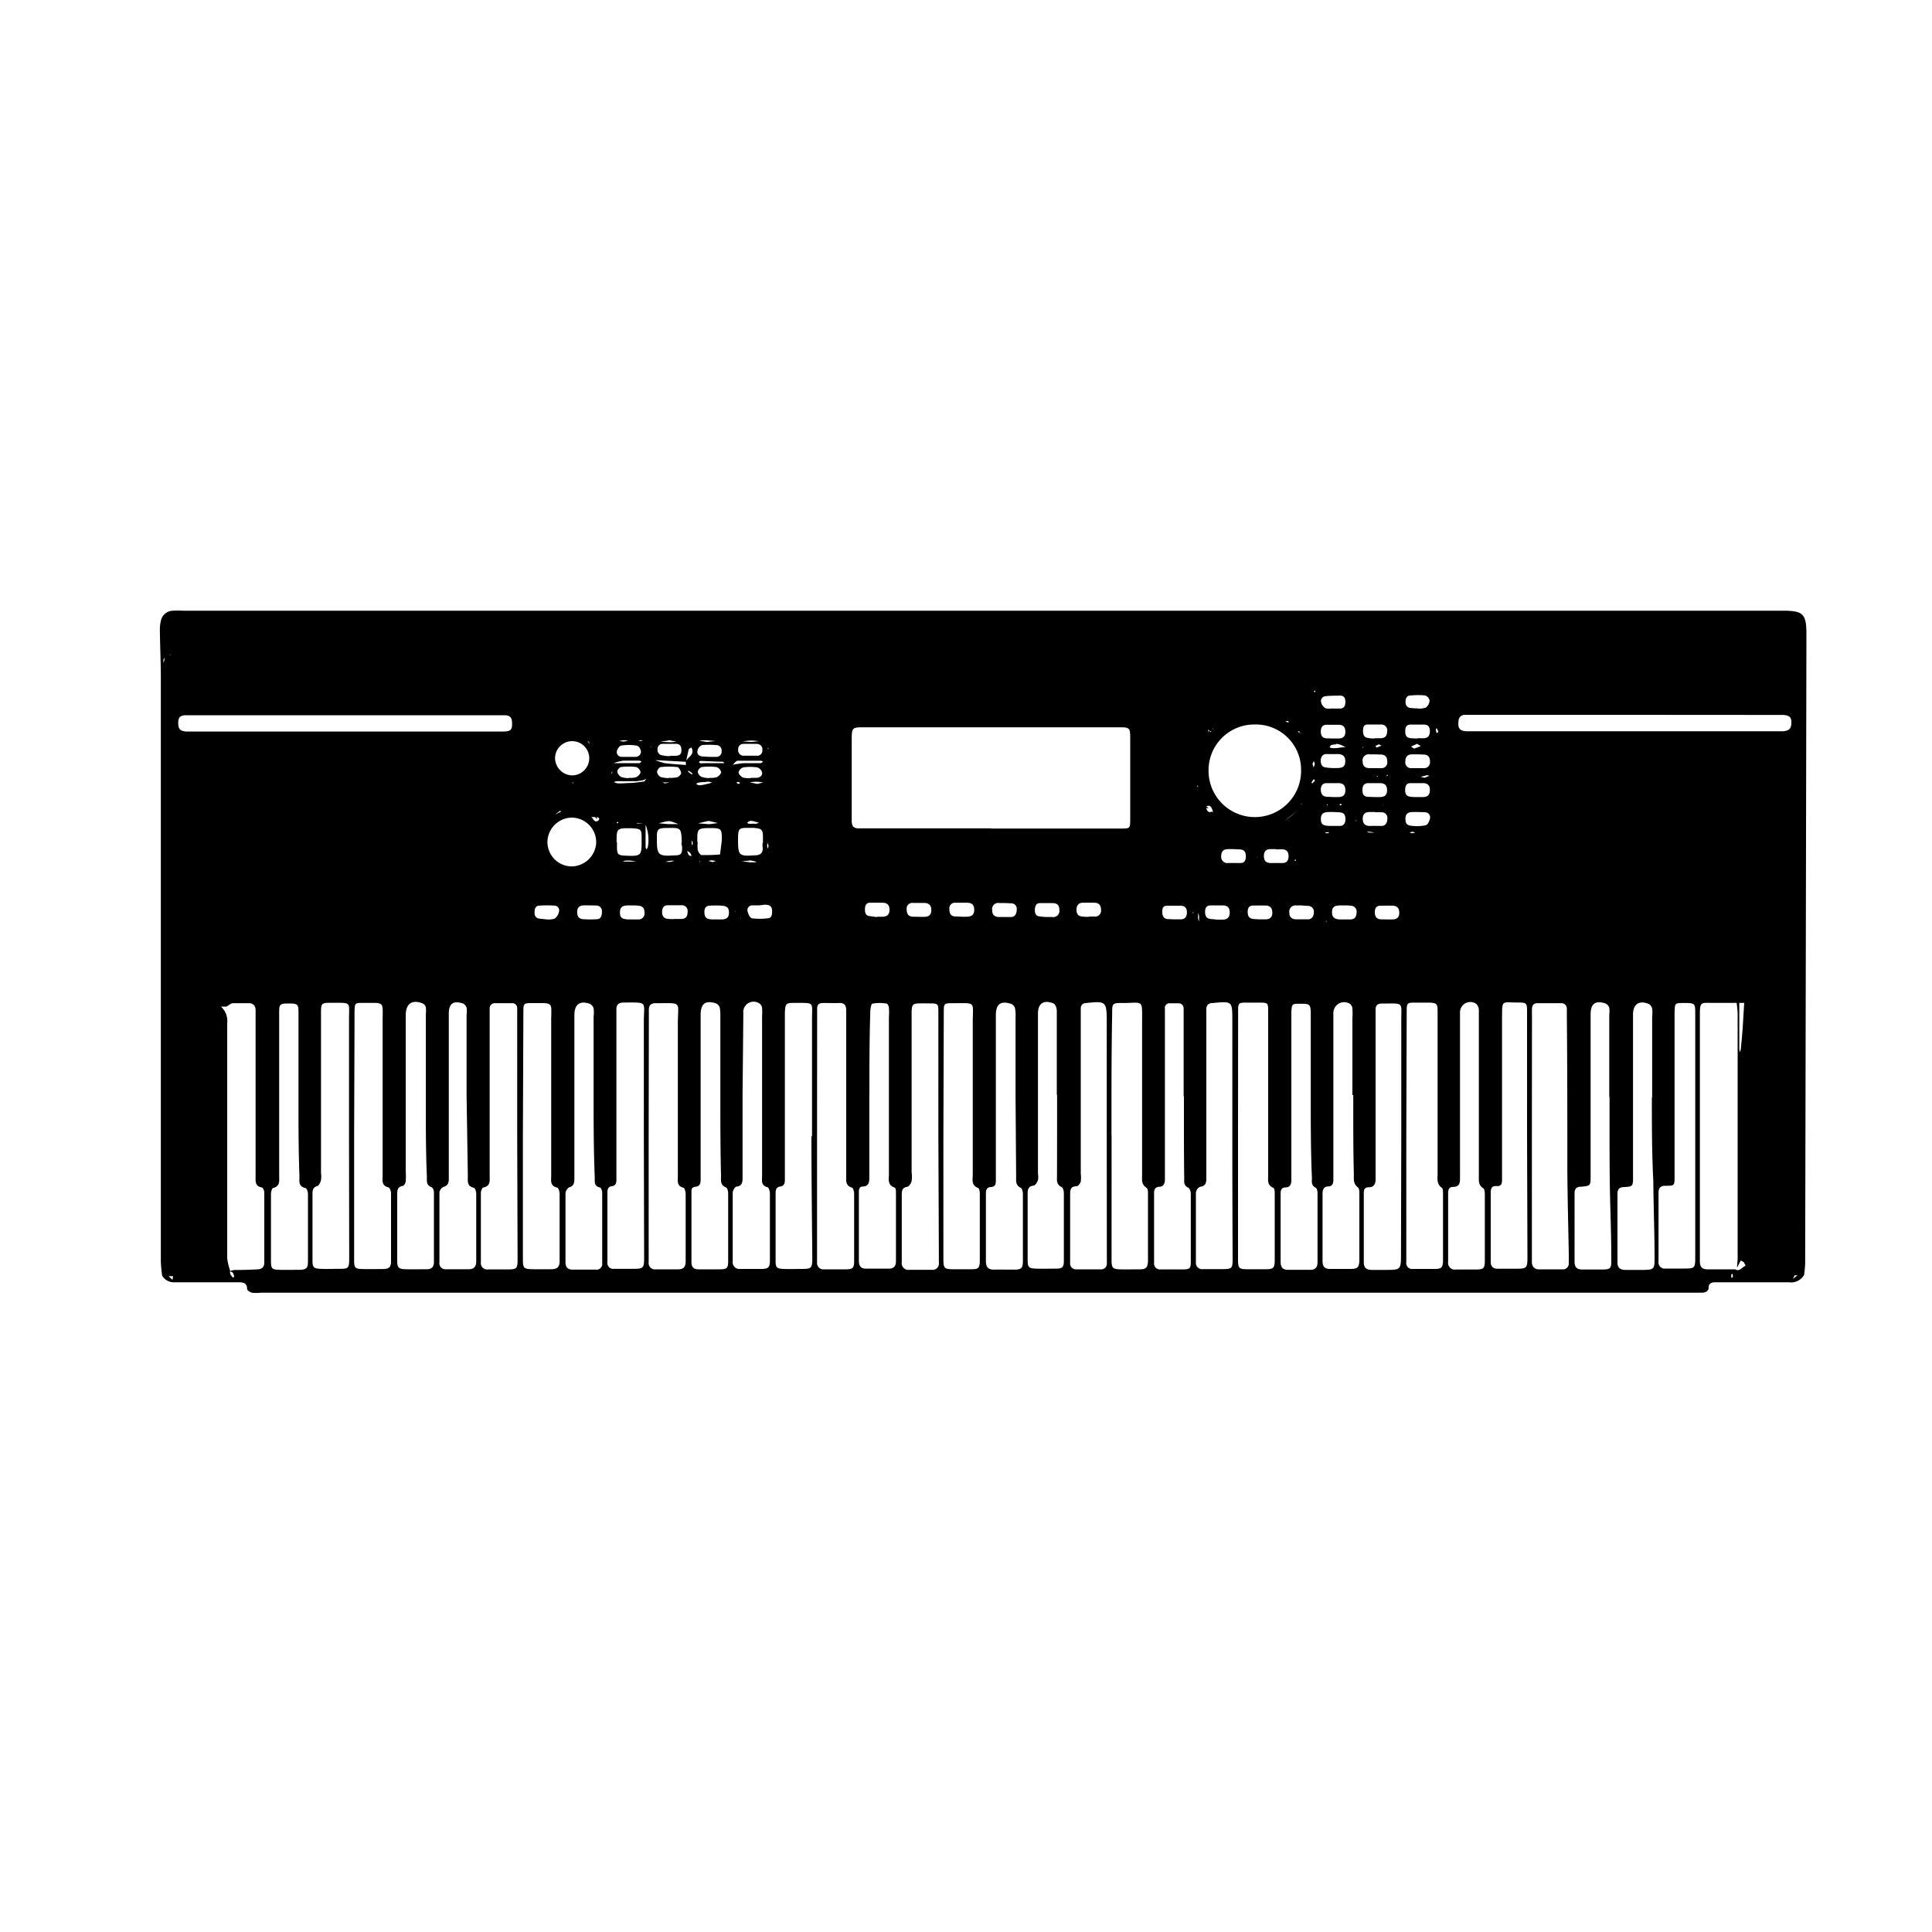 <svg id="Layer_1" data-name="Layer 1" xmlns="http://www.w3.org/2000/svg" viewBox="0 0 200 200"><g id="CF9sVJ"><path d="M16.78,132a12.87,12.87,0,0,1-.13-1.38q0-30.21,0-60.43c0-1.63-.08-3.27-.1-4.9a3.81,3.81,0,0,1,.1-1,1.3,1.3,0,0,1,1.23-1.07,10.28,10.28,0,0,1,1.11,0H184.54c2.14,0,2.46.32,2.46,2.46q-.06,32.58-.13,65.15a11.69,11.69,0,0,1-.12,1.19l-.17.06h-.27a.49.49,0,0,0-.17-.06l-.35,0h0l-.19.37h0l.52-.4.2.06h.24l.19-.06a1.55,1.55,0,0,1-1.57.75c-2.31,0-4.63,0-6.94,0-.25,0-.49,0-.74,0s-.63.11-.62.52-.35.57-.75.56H27a4,4,0,0,1-.92,0c-.2-.05-.5-.25-.5-.39,0-.7-.52-.69-1-.69l-5,0H18.06a1.39,1.39,0,0,1-1.3-.73l.2.05h.23l.21,0,.46.43.06-.38h-.21l-.33,0-.18.05h-.26A.49.49,0,0,0,16.78,132ZM57.15,84.61l-.19.18h0l.18-.19.21-.21.72-.37-.08-.1-.62.48Zm77-.6h0l-.21.21-.71.54L133,85H133l.2-.19.71-.54ZM75.1,85.34l0,0Zm58.31-10.93h0v.23l-.38,0-.06,0,.08,0,.33.18.21.21h0l-.21-.2,0-.16Zm.74,1.12h0l.2.18.17.18.09,0h.08V75.7h-.19l-.18,0ZM57.15,90l-.19.19h0l.19-.19Zm-34.43,40.7h0ZM96.94,93.11h0ZM67.51,94.77h0ZM61,84.38l.21.21c.23.13.28.63.72.36.24-.26,0-.32-.18-.37h-.2l-.35,0L61,84.39Zm-3.5-4-.21-.2v0l.21.21ZM147.85,74l0,.06,0-.07Zm-13,10,0,0,0,.08Zm-7.57,1.29.07,0,0,0Zm-2.06-9.45.22-.17.16-.21s0,0,0-.07l-.14.29h-.23l-.15-.17,0,.15v.2Zm10.56,1.87-.07,0,.06,0ZM23.28,131l0,0,0,0Zm78.85-37.92,0,.06,0-.07Zm-40-4.42s0,0,0,.08a.19.19,0,0,0,0,.07v-.17l0-.06Zm5.35-10.24.21.21A7.36,7.36,0,0,0,68.8,79c.75.1,1.5.13,2.26.2l.14.62a1.5,1.5,0,0,0,.11.13l.33.24s.06-.14,0-.15a1.5,1.5,0,0,0-.33-.23s-.11,0-.17,0L71,79.19v-.34c.13-.44.75-.6.68-1.16,0-.11-.07-.21-.1-.32-.1.07-.26.12-.28.2-.11.43-.19.86-.29,1.29l-3.33-.18-.21-.21-.07-.17Zm67.38,4.66-.17.19s0,0,0,.07l.16-.27ZM61,77h0c0-.06,0-.13,0-.16a1.81,1.81,0,0,0-.21-.18l.15.21Zm63.87,6.67c.09.27.22.48.56.36h.17l.75.55h0l-.76-.54c-.16-.29-.16-.77-.71-.58ZM17.37,67.93l.29-.14,0-.05-.24.2L17,68.1a1.13,1.13,0,0,0-.08.24,2.11,2.11,0,0,0,0,.26.89.89,0,0,0,.09-.26.7.7,0,0,0,0-.25ZM71.59,88.64v0a1.16,1.16,0,0,0-.14-.34,1.2,1.2,0,0,0-.31-.21,1.3,1.3,0,0,0,.14.39C71.33,88.58,71.48,88.6,71.59,88.64Zm109,42.05-.39-.2h0l-.38.74c0-.33.06-.67.06-1q0-12.67,0-25.34a10.5,10.5,0,0,0-.11-1.1l.28,0c0,1.59,0,3.18,0,4.77a2.25,2.25,0,0,0,.06.36,1.39,1.39,0,0,0,.1-.33q.1-1,.18-2c.06-.92.11-1.85.17-2.77l0,0-.54,0-.24,0-2.31,0c-1.5,0-1.5-.21-1.5,1.52q0,12.21,0,24.43c0,.28,0,.56,0,.83,0,.53.23.8.77.8h2.87c.5.29.73-.26,1.1-.37v0l-.2-.39ZM66.8,85.31l-.86-.13v.06l.8.05h.09c0,.8,0,1.6,0,2.4a.82.82,0,0,0,.1.24c0-.06.12-.13.12-.19A4.13,4.13,0,0,0,66.8,85.31Zm9-6.13A11.82,11.82,0,0,1,77,79c.58,0,1.16,0,1.74,0,.09,0,.17-.1.26-.16a.75.75,0,0,0-.25-.09c-.79,0-1.58,0-2.37,0-.19,0-.36.28-.54.43l-.06.15s0,0,0,.06Zm-52,52.4a1.28,1.28,0,0,0,.06.35,2,2,0,0,0,.26.33s.12-.08.12-.11a1,1,0,0,0-.14-.39c-.07-.09-.21-.11-.32-.16a2.44,2.44,0,0,1,.44-.13q1.15,0,2.31-.06c.5,0,.83-.15.83-.74,0-2.4,0-4.81,0-7.22,0-.18-.13-.5-.24-.52-.76-.13-.66-.69-.66-1.21q0-8.1,0-16.19c0-.34,0-.68,0-1s-.2-.68-.67-.68-1.11,0-1.66,0c-.24,0-.46.23-.69.35h0l-.57,0h0a2,2,0,0,1,.65,1.72q0,12.18,0,24.37A6.59,6.59,0,0,0,23.84,131.58Zm78.78-45.81H116c1,0,1,0,1-1,0-2.8,0-5.61,0-8.41,0-1-.1-1.07-1.06-1.07q-13.32,0-26.63,0c-1.07,0-1.13.07-1.14,1.18q0,3.33,0,6.66c0,.62,0,1.24,0,1.85s.25.79.79.77h13.6Zm56,31.79h0v12.21c0,.31,0,.61,0,.92s.21.71.67.71h2.5a.59.59,0,0,0,.65-.62c0-.31,0-.62,0-.92-.05-2.93-.13-5.85-.15-8.78,0-5.27,0-10.54-.05-15.81,0-.28,0-.55,0-.83s-.17-.59-.56-.59h-2.5c-.39,0-.54.23-.55.59s0,.62,0,.93Zm-13,0v12.12c0,.34,0,.68,0,1a.6.6,0,0,0,.68.68c.74,0,1.48,0,2.22,0s.9-.12.9-.93q0-3.42,0-6.85c0-.21,0-.53-.11-.61-.58-.39-.45-1-.45-1.5l0-16.1v-.65c0-.84-.1-.9-.9-.93-.44,0-.87,0-1.3,0-1,0-1,0-1,1.06Zm-30.51,0v12.3c0,.22,0,.43,0,.65,0,.74.14.87.86.89s1.36,0,2,0,.9-.1.91-.92q0-3.42,0-6.84c0-.24,0-.59-.15-.68-.58-.37-.46-.91-.46-1.41,0-5.24,0-10.48,0-15.72,0-2.45.17-2-2-2-1.1,0-1.1,0-1.1,1.16C115.05,109.18,115.06,113.37,115.06,117.56Zm-30.49.06h0v12.13c0,.31,0,.61,0,.92a.66.66,0,0,0,.75.73c.74,0,1.48,0,2.22,0s.87-.14.87-.88q0-3.48,0-6.94c0-.23-.1-.61-.23-.64-.68-.2-.59-.72-.59-1.2q0-6.15,0-12.31c0-1.6,0-3.21,0-4.81,0-.54-.17-.81-.74-.79s-1,0-1.58,0-.69.19-.69.65c0,.28,0,.56,0,.84Zm-17.43-.09v12.22c0,.3,0,.61,0,.92a.65.65,0,0,0,.75.73h2.31c.55,0,.77-.27.77-.8,0-2.35,0-4.69,0-7,0-.23-.11-.62-.23-.65-.71-.17-.58-.7-.58-1.18,0-5.27,0-10.55,0-15.82,0-2.36.52-2.09-2.3-2.1-.52,0-.72.25-.7.74,0,.28,0,.56,0,.84Zm-30.49,0h0q0,5.73,0,11.47c0,.49,0,1,0,1.48,0,.78.11.87.85.89s1.42,0,2.12,0,.85-.24.85-.83c0-2.35,0-4.69,0-7,0-.22-.13-.6-.26-.62-.76-.17-.61-.75-.61-1.25,0-5.3,0-10.6,0-15.91,0-2.17.27-1.93-2-1.94-.87,0-.88,0-.91.87,0,.4,0,.8,0,1.2Zm91.5,0h0v3.15c0,3.23,0,6.47,0,9.71,0,.87.09,1,.94,1,.65,0,1.3,0,1.94,0,.79,0,.91-.13.92-.93q0-3.42,0-6.85c0-.23,0-.6-.18-.66-.62-.28-.5-.79-.5-1.27q0-6.48,0-13c0-1.3,0-2.59,0-3.89,0-1,0-1-1-1q-.56,0-1.11,0c-1,0-1,0-1,1Zm-30.5,0v5.65c0,2.4,0,4.81,0,7.21,0,.87.11,1,.95,1,.67,0,1.35,0,2,0s.81-.13.82-.83q0-3.51,0-7c0-.2-.06-.54-.17-.58-.74-.27-.56-.88-.56-1.4,0-5.24,0-10.49,0-15.73,0-2.22.39-2-2-2-1,0-1,0-1,1Zm-.52.07v-7c0-1.91,0-3.82,0-5.73,0-1,0-1-1.06-1H96c-1.7,0-1.63-.14-1.63,1.58q0,7.95,0,15.9a3.51,3.51,0,0,1,0,.92c-.06.22-.26.55-.44.58-.57.09-.58.47-.58.88v4.07c0,1,0,1.91,0,2.86a.69.69,0,0,0,.8.79h2.31a.65.65,0,0,0,.73-.75c0-.27,0-.55,0-.83Zm-43.6-.06h0V105c0-.21,0-.43,0-.65s-.16-.5-.5-.5H51.27a.53.53,0,0,0-.58.57c0,.28,0,.55,0,.83q0,4.17,0,8.32t0,8.14c0,.52.1,1.08-.66,1.22-.11,0-.24.35-.25.53,0,2.41,0,4.81,0,7.22a.65.65,0,0,0,.74.73h1.76c1.3,0,1.3,0,1.3-1.27Zm-17.41.16h0c0-4,0-8.08,0-12.12,0-1.93.3-1.76-1.78-1.77-1.1,0-1.12,0-1.12,1.16q0,8.22,0,16.46a2.6,2.6,0,0,1,0,.74c-.06.23-.21.56-.39.61-.43.13-.49.41-.49.77,0,2.34,0,4.68,0,7,0,.66.15.77.85.8s1.17,0,1.75,0c1.16,0,1.2,0,1.2-1.2Zm18-.18h0v1.21q0,5.77,0,11.56c0,1,.06,1.09,1.1,1.1h1.85c.56,0,.86-.22.85-.82,0-2.35,0-4.69,0-7,0-.22-.12-.6-.24-.63-.77-.16-.63-.73-.63-1.24,0-5.33,0-10.66,0-16,0-2,.31-1.86-1.88-1.86-1,0-1,0-1,1Zm12.52,0h0c0-3.91,0-7.83,0-11.74,0-2.15.47-2-2.06-2-.54,0-.8.21-.78.76,0,.25,0,.49,0,.74q0,7.31,0,14.61c0,.74,0,1.48,0,2.22,0,.33-.06.63-.46.68s-.47.32-.47.65v7.22a.6.6,0,0,0,.67.69h1.94c1.13,0,1.19-.07,1.19-1.21Zm17.41.1c0-4,0-8.08,0-12.12,0-1.78.3-1.68-1.69-1.68-1,0-1.09,0-1.12,1.09v14.71c0,.8,0,1.61,0,2.41,0,.34,0,.72-.46.79s-.5.37-.5.74c0,2.34,0,4.68,0,7,0,.67.13.77.84.8s1.17,0,1.76,0c1.15,0,1.2-.06,1.2-1.2C84.05,126,84,121.82,84,117.63Zm61,0h0c0-4,0-8,0-12,0-1.9.3-1.75-1.92-1.73H143c-.43,0-.61.23-.6.64,0,.25,0,.5,0,.74q0,8,0,15.91c0,.31,0,.62,0,.93s-.1.79-.65.79-.57.29-.57.67v7.12c0,.55.29.77.81.77h1.39c1.65,0,1.65,0,1.65-1.7Zm-30.49-.07V105.69c0-2-.11-2.08-2.08-1.86-.42,0-.62.21-.61.64,0,.27,0,.55,0,.83q0,8.08,0,16.19a3.27,3.27,0,0,1,0,.83c-.06.19-.28.48-.43.48-.64,0-.67.4-.67.87,0,1.63,0,3.27,0,4.9,0,.71,0,1.42,0,2.13a.61.61,0,0,0,.67.7h2.49a.58.58,0,0,0,.64-.63c0-.28,0-.55,0-.83Zm13,0h0V105.64c0-2,0-2-2-1.81-.45,0-.69.2-.69.66s0,.68,0,1q0,7.11,0,14.24c0,.74,0,1.48,0,2.22,0,.46-.06.84-.66.91a.79.79,0,0,0-.42.58c0,2.4,0,4.8,0,7.21a.65.65,0,0,0,.74.73h1.76c1.3,0,1.3,0,1.3-1.27C127.58,126,127.57,121.76,127.57,117.57Zm30.51,0h0q0-6.39,0-12.77c0-.91,0-1-.93-1-1.74,0-1.64-.32-1.66,1.62,0,4,0,8,0,11.93,0,1.57,0,3.14,0,4.72,0,.39,0,.76-.55.73s-.62.27-.62.71c0,2.37,0,4.75,0,7.12,0,.51.25.73.73.73h1.66c1.41,0,1.41,0,1.41-1.37ZM129.85,75a4.73,4.73,0,0,0-4.74,4.85,4.79,4.79,0,0,0,9.58-.11A4.69,4.69,0,0,0,129.85,75Zm-24.72,38.49h0v-8.22a3.51,3.51,0,0,0-.06-.92.72.72,0,0,0-.39-.43c-1.08-.34-1.57,0-1.59,1.12v.46q0,7.06,0,14.14c0,.83,0,1.67,0,2.5,0,.35,0,.71-.5.74s-.53.36-.53.71c0,2.34,0,4.69,0,7,0,.57.24.85.83.84s1.42,0,2.12,0,.88-.14.88-.87q0-3.47,0-6.94c0-.22-.07-.58-.21-.65-.57-.26-.49-.73-.49-1.18Zm-74.23-.08h0c0-2.9,0-5.8,0-8.7,0-.76-.13-.83-1-.83s-1,.06-1,.81,0,1.79,0,2.68q0,7.19,0,14.35c0,.5.12,1.07-.62,1.26-.13,0-.23.42-.23.64q0,3.48,0,6.94c0,.77.12.87.85.89s1.42,0,2.13,0,.85-.24.85-.83c0-2.34,0-4.69,0-7,0-.22-.12-.6-.25-.63-.77-.16-.63-.73-.63-1.23C30.89,118.91,30.9,116.13,30.9,113.36Zm140.13.25h0v-8.42a3.31,3.31,0,0,0,0-.83.74.74,0,0,0-.34-.48c-1-.4-1.62,0-1.64,1.05,0,.22,0,.43,0,.65v11.66c0,1.57,0,3.15,0,4.72,0,.76-.08.83-.85.87-.49,0-.76.16-.76.69,0,2.37,0,4.75,0,7.12,0,.55.29.77.81.77h1.76c1.2,0,1.28-.06,1.27-1.24,0-2.65-.11-5.3-.13-7.95C171,119.35,171,116.48,171,113.61Zm-109.58-.22h0v-8.23a3.2,3.2,0,0,0,0-.82.75.75,0,0,0-.37-.46c-1-.38-1.59,0-1.62,1.08v.37q0,5.73,0,11.46c0,1.69,0,3.39,0,5.08,0,.43,0,.86-.56,1a.82.82,0,0,0-.36.64c0,2.37,0,4.74,0,7.11,0,.49.22.76.72.76h2.4a.59.59,0,0,0,.68-.67c0-2.44,0-4.87,0-7.3,0-.19-.12-.51-.23-.53-.62-.13-.54-.58-.54-1C61.45,119.06,61.45,116.22,61.45,113.39Zm74.24,0h0c0-2.8,0-5.61,0-8.41,0-1.08-.07-1.14-1.16-1.12-.77,0-.8,0-.85.85,0,.31,0,.61,0,.92v14.15c0,.77,0,1.54,0,2.32,0,.39-.09.75-.59.77s-.52.35-.52.72q0,3.51,0,7c0,.52.21.82.76.81h2.32c.55,0,.74-.28.74-.81,0-2.38,0-4.75,0-7.12,0-.2-.06-.51-.19-.57-.49-.23-.39-.65-.39-1C135.68,119,135.69,116.2,135.69,113.36Zm-91.61,0h0V105a3,3,0,0,0,0-.74.61.61,0,0,0-.32-.38c-1.08-.44-1.75,0-1.76,1.2v.55q0,7.81,0,15.63a7,7,0,0,1,0,1c0,.18-.17.48-.3.5-.61.1-.58.54-.58,1v4.62c0,.71,0,1.42,0,2.13s.13.86.86.88,1.48,0,2.22,0c.49,0,.72-.24.72-.75,0-2.4,0-4.81,0-7.21,0-.18-.11-.48-.24-.53-.57-.2-.49-.64-.49-1.07C44.07,119,44.08,116.17,44.08,113.33Zm131.41,4.24h0V104.91c0-1,0-1.08-1.09-1.08s-1,0-1.05,1c0,.22,0,.43,0,.65q0,8.13,0,16.27c0,1,0,1-.94,1-.49,0-.72.2-.72.72,0,2.37,0,4.74,0,7.12a.64.64,0,0,0,.73.73c.65,0,1.3,0,1.94,0,1.08,0,1.13-.06,1.13-1.17ZM74.57,113.36h0v-8.14a4.69,4.69,0,0,0-.06-.92.75.75,0,0,0-.39-.43c-1.07-.34-1.57,0-1.59,1.13v14.89c0,.74,0,1.48,0,2.22,0,.36-.06.69-.52.74s-.43.29-.43.59c0,2.41,0,4.82,0,7.22,0,.51.23.74.72.74.74,0,1.48,0,2.22,0s.86-.14.86-.88q0-3.48,0-6.94c0-.23-.07-.59-.21-.65-.64-.25-.53-.76-.53-1.24C74.57,118.91,74.57,116.14,74.57,113.36Zm65.52,0H140v-8a7,7,0,0,0,0-1,.72.72,0,0,0-.25-.44,1.12,1.12,0,0,0-1.72,1c0,.19,0,.37,0,.56q0,7.26,0,14.51c0,.71,0,1.42,0,2.13,0,.38-.09.69-.54.7s-.58.32-.58.74c0,2.34,0,4.68,0,7,0,.55.22.8.76.8.71,0,1.42,0,2.13,0s.91-.14.92-.93q0-3.42,0-6.84c0-.23,0-.58-.16-.68-.49-.37-.41-.87-.41-1.35C140.08,118.87,140.09,116.13,140.09,113.39Zm13-.07h0V108.7c0-1.36,0-2.71,0-4.07a.93.93,0,0,0-.27-.71,1.07,1.07,0,0,0-1.68.94c0,3.14,0,6.28,0,9.43,0,2.52,0,5,0,7.58,0,.53,0,1-.74,1-.42,0-.49.32-.49.65q0,3.55,0,7.11a.69.69,0,0,0,.8.79h2c.9,0,1-.11,1-1q0-3.33,0-6.66c0-.26,0-.66-.19-.77-.49-.32-.43-.77-.43-1.23Zm-76.22.05h0v8.5c0,.48,0,.93-.63,1-.16,0-.38.4-.39.61,0,2.37,0,4.74,0,7.12a.7.7,0,0,0,.79.79c.74,0,1.48,0,2.22,0s.84-.26.84-.83c0-2.35,0-4.69,0-7,0-.22-.12-.6-.25-.63-.71-.18-.56-.73-.56-1.2q0-8.27,0-16.54a5.71,5.71,0,0,0,0-.83.67.67,0,0,0-.26-.44,1.07,1.07,0,0,0-1.68,1Zm13.12,0V116c0,2,0,3.95,0,5.92,0,.47-.06.87-.66.91-.44,0-.42.38-.42.69,0,2.35,0,4.69,0,7,0,.54.21.82.75.81H92c.56,0,.75-.28.75-.81,0-2.35,0-4.69,0-7,0-.21,0-.55-.16-.59-.74-.26-.57-.87-.57-1.39q0-8.14,0-16.29a5.62,5.62,0,0,0,0-.92c0-.16-.14-.43-.24-.44a4.39,4.39,0,0,0-1.45,0c-.15,0-.24.58-.24.89C90,107.68,90,110.52,90,113.36Zm19.41,0h0v-4.72c0-1.32,0-2.65,0-4,0-.26-.15-.66-.34-.74-1-.42-1.6,0-1.61,1v.46q0,8.1,0,16.19a1.69,1.69,0,0,1,0,.64c-.09.22-.27.54-.45.56-.55.07-.62.39-.62.84,0,2.28,0,4.56,0,6.85,0,.78.12.89.92.91s1.36,0,2,0,.83-.12.83-.8q0-3.52,0-7c0-.23-.08-.58-.22-.64-.58-.26-.49-.73-.49-1.18C109.43,118.94,109.43,116.14,109.43,113.33Zm13.13.13h0v-8.33c0-.25,0-.49,0-.74s-.16-.53-.5-.54h-.92a.47.47,0,0,0-.52.52c0,.27,0,.55,0,.83q0,8.05,0,16.1c0,.28,0,.55,0,.83s-.09.69-.54.71-.58.25-.58.65q0,3.62,0,7.22a.61.61,0,0,0,.68.69c.77,0,1.54,0,2.31,0s.81-.16.81-.84c0-2.35,0-4.69,0-7,0-.21-.11-.55-.26-.62-.5-.23-.42-.63-.42-1C122.55,119.07,122.56,116.27,122.56,113.46Zm44.06.09h0v-8.5a3,3,0,0,0,0-.74.79.79,0,0,0-.38-.44c-1.05-.34-1.55,0-1.55,1.13v.46q0,8.15,0,16.28c0,1,0,1-1,1.1-.45,0-.66.2-.66.67q0,3.57,0,7.12c0,.56.27.78.79.78h1.76c1.23,0,1.27,0,1.25-1.23,0-2.71-.13-5.41-.16-8.12S166.62,116.39,166.62,113.55Zm-118.29-.17h0v-8.33a2.5,2.5,0,0,0,0-.73.73.73,0,0,0-.37-.45c-1-.32-1.45,0-1.47,1,0,.31,0,.62,0,.93v14c0,.74,0,1.48,0,2.22,0,.39-.08.71-.56.84a.77.77,0,0,0-.41.57c0,2.41,0,4.82,0,7.22a.63.63,0,0,0,.73.73h2.31c.55,0,.77-.28.77-.81,0-2.35,0-4.69,0-7,0-.21-.11-.6-.24-.62-.75-.16-.63-.72-.63-1.23ZM168.31,74H152.57l-.92,0a.63.63,0,0,0-.66.63c-.11.78.13,1.07.94,1.07h32.66c.63-.06.83-.27.85-.86s-.18-.78-.85-.83c-.3,0-.61,0-.92,0ZM35.76,75.73H52c.91,0,1.06-.19,1-1,0-.44-.26-.68-.7-.69l-1,0H20.11c-.27,0-.55,0-.83,0-.66,0-.84.24-.83.84s.21.8.85.85c.31,0,.62,0,.92,0Zm23.4,8.91a2.56,2.56,0,0,0-2.49,2.59,2.53,2.53,0,0,0,2.51,2.46,2.58,2.58,0,0,0,2.54-2.54A2.55,2.55,0,0,0,59.16,84.64ZM61,78.46a1.77,1.77,0,0,0-3.54.07,1.82,1.82,0,0,0,1.81,1.74A1.79,1.79,0,0,0,61,78.46Zm11.23,8.72a3.21,3.21,0,0,0,0,.82c.06.2.25.51.4.52.63,0,1.27,0,1.91-.07L74.72,87a1.08,1.08,0,0,0,0-.18c0-1-.06-1.09-1.11-1.1C72.18,85.73,72.17,85.75,72.19,87.18Zm-1.65,0c-.07-1.49-.07-1.49-1.43-1.47-1.08,0-1.17.1-1.15,1.15,0,1.68.15,1.79,1.8,1.69.72,0,.83-.16.81-.91C70.57,87.52,70.55,87.37,70.54,87.22Zm-6.71,0v.46c0,.83.1.9.89.94,1.61.07,1.67,0,1.66-1.58v-.19c0-1-.07-1-1-1.07C63.83,85.72,63.83,85.73,63.83,87.19Zm15.11.07h0v-.55c0-.85-.12-.93-1-1h-.37c-1.14,0-1.19,0-1.21,1.19,0,1.68.09,1.77,1.77,1.65.53,0,.81-.23.79-.78C78.93,87.63,78.94,87.44,78.94,87.26Zm-9.17,7.88h.73c.47,0,.64-.29.64-.73a.6.6,0,0,0-.66-.69q-.69,0-1.38,0c-.42,0-.59.27-.6.67s.15.72.62.74C69.34,95.15,69.55,95.14,69.77,95.14Zm-8.72-1.41H60.5c-.47,0-.75.18-.75.7s.25.74.73.74a10.76,10.76,0,0,0,1.27,0c.48,0,.56-.39.56-.79a.57.57,0,0,0-.62-.63C61.48,93.72,61.26,93.73,61.05,93.73Zm17.59,0c-.27,0-.55,0-.82,0a.5.5,0,0,0-.46.66c.06.25.24.64.43.68a6.32,6.32,0,0,0,1.63,0c.43,0,.47-.39.47-.75s-.15-.59-.52-.64S78.88,93.72,78.64,93.7ZM126,95.2h.57c.47,0,.73-.23.73-.74s-.24-.73-.72-.73-.86,0-1.28,0-.56.3-.55.69.13.66.55.71Zm20.83-11.14h0c-.19,0-.37,0-.56,0-.45,0-.78.14-.78.68s.15.73.8.76a3.9,3.9,0,0,0,1.28-.07c.2,0,.39-.41.45-.66a.52.52,0,0,0-.45-.68C147.3,84.07,147.06,84.07,146.81,84.06Zm-4.48,0h-.55c-.49,0-.74.22-.73.73s.28.72.76.71.8,0,1.2,0,.59-.35.59-.76a.58.58,0,0,0-.62-.65C142.76,84.07,142.55,84.08,142.33,84.08ZM127.7,87.9v0h-.54c-.48,0-.74.2-.74.71a.64.64,0,0,0,.72.73c.43,0,.85,0,1.28,0s.55-.31.55-.69-.11-.67-.54-.71Zm4.39,0h-.56c-.51,0-.71.28-.69.77s.26.66.7.67h1.2c.47,0,.65-.27.65-.71s-.19-.7-.66-.71C132.52,87.92,132.3,87.93,132.09,87.93Zm-41.31,7h0c.19,0,.37,0,.56,0,.48,0,.74-.21.74-.72s-.25-.73-.74-.73-.86,0-1.29,0-.52.37-.51.74.12.61.51.65S90.54,94.92,90.78,94.93Zm51.51-18.48v0h.64c.46,0,.66-.26.67-.71A.6.6,0,0,0,143,75c-.46,0-.92,0-1.38,0s-.51.28-.52.63.06.7.5.76C141.79,76.44,142,76.44,142.29,76.45Zm4.43,0v0h.64c.44,0,.65-.24.66-.69s-.14-.71-.61-.72-.91,0-1.37,0-.57.28-.57.67.09.68.52.73C146.23,76.44,146.47,76.44,146.72,76.45Zm-34,18.46h.56a.61.61,0,0,0,.7-.66c0-.48-.18-.76-.69-.77s-.8,0-1.2,0-.65.26-.65.71.17.71.64.72C112.29,94.92,112.51,94.91,112.72,94.91ZM138,82.51h.55c.5,0,.73-.23.72-.74s-.27-.71-.75-.7-.8,0-1.2,0-.59.28-.59.67.15.72.62.74Zm4.28,0h.56c.48,0,.75-.2.75-.71s-.25-.73-.73-.73h-1.21c-.48,0-.62.32-.61.75s.16.65.59.67Zm4.38,0h.64c.5,0,.72-.24.72-.74s-.27-.71-.75-.7-.85,0-1.28,0-.53.34-.53.72.13.66.56.68C146.24,82.52,146.46,82.51,146.67,82.51ZM138,84.06h-.36c-.46,0-.88.05-.9.66s.19.75.88.78c.36,0,.73,0,1.1,0s.56-.3.56-.69-.11-.67-.54-.71C138.49,84.07,138.24,84.07,138,84.06Zm-7.55,11.11H131c.43,0,.7-.19.71-.66s-.19-.76-.69-.77-.86,0-1.29,0-.58.28-.57.68.14.66.56.71C130,95.16,130.2,95.16,130.44,95.17Zm-8.88,0v0c.22,0,.43,0,.64,0,.46,0,.65-.27.66-.71s-.21-.7-.66-.7-.92,0-1.38,0-.51.29-.51.64.09.68.52.74C121.07,95.16,121.32,95.16,121.56,95.17Zm-26.44-.26h.55c.5,0,.74-.23.73-.73s-.29-.71-.76-.71H94.53a.59.59,0,0,0-.67.68c0,.49.2.75.71.75ZM138,76.45v0h.55c.43,0,.7-.17.72-.64s-.17-.78-.68-.78-.86,0-1.28,0-.58.29-.58.68.11.67.54.72C137.52,76.44,137.77,76.44,138,76.45ZM99.6,94.9v0H100c.49,0,.85-.12.85-.71s-.31-.75-.82-.74H98.89a.57.57,0,0,0-.61.65c0,.41.1.74.59.77ZM104,93.48h-.56a.63.63,0,0,0-.73.73c0,.52.26.72.75.72s.8,0,1.2,0,.6-.35.59-.77a.57.57,0,0,0-.61-.65Zm4.37,1.45v0h.55a.64.64,0,0,0,.75-.71c0-.51-.23-.73-.72-.73s-.86,0-1.29,0-.53.36-.53.73.12.61.5.65S108.11,94.92,108.36,94.93Zm38.47-16.84h-.65c-.49,0-.71.26-.71.75a.6.6,0,0,0,.68.68c.4,0,.8,0,1.2,0a.61.61,0,0,0,.67-.69c0-.45-.18-.7-.64-.72Zm-4.49,0v0h-.56a.63.63,0,0,0-.73.73c0,.51.29.71.76.7s.8,0,1.19,0a.59.59,0,0,0,.6-.67c0-.43-.16-.71-.62-.74ZM138,79.51v0h.37c.71,0,.9-.21.89-.77s-.4-.69-.87-.68-.74,0-1.1,0-.57.31-.57.69.13.66.55.7A5.93,5.93,0,0,0,138,79.51ZM65.44,93.73v0h-.37c-.45,0-.87.05-.89.66s.18.75.87.79c.34,0,.67,0,1,0a.62.62,0,0,0,.67-.7c0-.45-.19-.7-.64-.72C65.87,93.72,65.66,93.73,65.44,93.73Zm-8.83,1.45a2.16,2.16,0,0,0,.82-.09,1.16,1.16,0,0,0,.43-.69.49.49,0,0,0-.47-.65,11.43,11.43,0,0,0-1.55,0c-.43,0-.51.37-.5.74a.55.55,0,0,0,.55.61Zm82.54-1.45v0h-.37c-.71,0-.9.21-.89.76s.4.69.87.69h1c.46,0,.66-.25.67-.7a.61.61,0,0,0-.64-.72C139.58,93.72,139.37,93.73,139.15,93.73Zm-4.41,0v0h-.55a.64.64,0,0,0-.72.73c0,.52.29.71.76.71s.79,0,1.18,0,.61-.34.6-.76a.59.59,0,0,0-.63-.63ZM74.27,95.18v0h.36c.43,0,.8-.08.83-.63s-.17-.75-.77-.8a11.81,11.81,0,0,0-1.19,0c-.42,0-.59.27-.58.67s.1.67.52.73S74,95.16,74.27,95.18Zm69.3,0h.55c.42,0,.71-.15.73-.63s-.17-.77-.66-.79-.86,0-1.29,0-.58.27-.58.67.15.71.61.74Zm3.23-21.83a1.94,1.94,0,0,0,.82-.11,1,1,0,0,0,.37-.72.71.71,0,0,0-.46-.53A8,8,0,0,0,146,72c-.37,0-.5.31-.5.65s.14.6.51.64S146.48,73.32,146.8,73.34Zm-8.9,0c.33,0,.6,0,.88,0,.44-.06.5-.39.49-.76s-.17-.59-.56-.58-1,0-1.47.06a.5.5,0,0,0-.47.66,1,1,0,0,0,.45.59A1.58,1.58,0,0,0,137.9,73.33Zm-64.46,5v0h.64a.55.55,0,0,0,.62-.63.54.54,0,0,0-.56-.59,8,8,0,0,0-1.47,0,.83.83,0,0,0-.46.55c-.09.34.11.59.49.63Zm-8.34,0c.24,0,.49,0,.73,0s.59-.27.51-.62-.27-.52-.46-.55a5,5,0,0,0-1.55,0c-.18,0-.41.33-.46.54a.49.49,0,0,0,.49.63ZM77.7,77v0h-.65c-.38,0-.64.17-.64.61a.57.57,0,0,0,.64.62c.42,0,.85,0,1.28,0a.52.52,0,0,0,.59-.55.57.57,0,0,0-.58-.67Zm-8.31,1.24v0h.46c.37,0,.68-.06.69-.54s-.16-.71-.63-.7-.87,0-1.3,0a.54.54,0,0,0-.54.62.55.55,0,0,0,.58.58C68.9,78.28,69.15,78.27,69.39,78.27Zm-.17,2.28a3.46,3.46,0,0,0,.89-.06c.18-.06.42-.32.4-.47s-.22-.56-.37-.58a7.24,7.24,0,0,0-1.74,0c-.15,0-.38.32-.38.5a.7.7,0,0,0,.37.52A3.07,3.07,0,0,0,69.22,80.55Zm-4.12,0a2.22,2.22,0,0,0,.75-.06c.2-.1.46-.35.46-.53a.73.73,0,0,0-.45-.53,6.7,6.7,0,0,0-1.55,0c-.16,0-.43.33-.41.47a.83.83,0,0,0,.42.57A2.52,2.52,0,0,0,65.1,80.55Zm8.31,0a2.34,2.34,0,0,0,.77-.06c.21-.1.47-.35.47-.53a.71.71,0,0,0-.47-.52,5.82,5.82,0,0,0-1.56,0,.65.65,0,0,0-.39.5.73.73,0,0,0,.4.51A2.59,2.59,0,0,0,73.41,80.55Zm4.31,0v0c.21,0,.42,0,.64,0s.61-.21.53-.57a.8.8,0,0,0-.49-.51,5.1,5.1,0,0,0-1.46,0,.72.72,0,0,0-.48.51c0,.18.25.45.45.54A2.63,2.63,0,0,0,77.72,80.55ZM64.88,79h0c.43,0,.86,0,1.29,0,.08,0,.16-.11.25-.17a.84.84,0,0,0-.25-.09c-.55,0-1.1,0-1.65,0a6,6,0,0,0-1,.26l1,0Zm8.84,0v0h1A2.21,2.21,0,0,0,75,79c-.06-.06-.13-.15-.2-.15-.76,0-1.52-.06-2.28-.08-.07,0-.13.09-.2.14.08,0,.15.1.23.11C72.93,79,73.32,79,73.72,79ZM65,81.06v0c.55,0,1.1-.08,1.64-.16.11,0,.19-.21.29-.32a1.19,1.19,0,0,1-.31.17,4.64,4.64,0,0,1-.82.12c-.65,0-1.29,0-1.94,0a1.34,1.34,0,0,0-.31.09,1.26,1.26,0,0,0,.34.12C64.23,81.12,64.59,81.08,65,81.06Zm73.32-4a1.74,1.74,0,0,0-.47.06c-.09,0-.15.16-.23.24a1.28,1.28,0,0,0,.32.09c.24,0,.48,0,.71-.05l.63-.07c-.21-.09-.41-.19-.62-.27A1.66,1.66,0,0,0,138.28,77ZM69.12,85.31v0c.22,0,.43,0,.64,0l.45,0a3.27,3.27,0,0,0-.47-.18A1.63,1.63,0,0,0,69.2,85c-.35.05-.7.14-1,.22Zm4.14,0v0a2.62,2.62,0,0,0,.28,0l.77-.11L73.45,85a.62.62,0,0,0-.19,0l-1,.23ZM146.69,77l-.62.28c.12.07.25.22.35.2a3.35,3.35,0,0,0,.66-.26Zm-68.54,8.3.44-.12c-.21-.06-.43-.13-.65-.18a.73.73,0,0,0-.36,0,.84.84,0,0,0-.24.19,1.17,1.17,0,0,0,.24.09C77.7,85.28,77.82,85.27,78.15,85.27Zm-5.08-4.34c-.27,0-.51,0-.75.06s-.18.1-.27.15c.11,0,.22.13.32.12.36,0,.71-.12,1.07-.19A2.44,2.44,0,0,0,73.7,81l-.29-.08C73.29,80.92,73.16,80.93,73.07,80.93Zm4.54,8.13v0l-.9.06c.3,0,.6.09.9.11a3.37,3.37,0,0,0,.55,0,.53.53,0,0,0,.17,0c-.06,0-.12-.09-.18-.09A4.87,4.87,0,0,0,77.61,89.06Zm-12.3,0a4.82,4.82,0,0,0-.56,0,.94.94,0,0,0-.28.1l.26,0,.36,0,.78,0Zm3.92-12.44v0l-.86.13.82.05h.37l.45-.05a3,3,0,0,0-.41-.08A2.17,2.17,0,0,0,69.23,76.62Zm8.54.16.76-.08a5.54,5.54,0,0,0-.81-.07,7.8,7.8,0,0,0-.83.09Zm-4.58,0v0l.86-.1-.9-.07a3.57,3.57,0,0,0-.46,0c-.08,0-.17,0-.26,0a1.71,1.71,0,0,0,.3.09Zm5.2,4.34L79,81a5.78,5.78,0,0,0-.7-.08,5.05,5.05,0,0,0-.68.07ZM143,77.18c-.15-.07-.23-.13-.28-.12a1.78,1.78,0,0,0-.36.19c.05,0,.12.14.17.13A3.57,3.57,0,0,0,143,77.18Zm4.49,3.33.47-.2a.76.76,0,0,0-.25-.06l-.65.17ZM64.57,76.77l.44-.09a2.2,2.2,0,0,0-.44-.05,3.85,3.85,0,0,0-.47.08Zm84.33-1-.18-.43c0,.07-.08.15-.08.22a2,2,0,0,0,.08.33ZM136.11,79.1l-.09-.31c-.05.1-.14.19-.14.28a1.3,1.3,0,0,0,.11.37ZM69.39,89.23l.42-.12a2.12,2.12,0,0,0-.44,0,2.63,2.63,0,0,0-.47.1Zm54.73,5.54-.09-.28c0,.12,0,.24,0,.35a.87.87,0,0,0,0,.28,2.5,2.5,0,0,0,.09.25,1,1,0,0,0,0-.23A2.54,2.54,0,0,0,124.12,94.77ZM73.75,89.24l.36-.1a3.1,3.1,0,0,0-.42-.08,2.25,2.25,0,0,0-.36.06ZM179.24,132.3c.08-.07.16-.1.16-.13a1.73,1.73,0,0,0-.07-.31s-.11.06-.11.09A2.3,2.3,0,0,0,179.24,132.3ZM68.84,81.1,69.3,81a2.2,2.2,0,0,0-.36,0,2.27,2.27,0,0,0-.35,0Zm67.31-.33c-.08,0-.15-.11-.16-.1a3.17,3.17,0,0,0-.23.36l.1.07Zm10,5.49.35-.06a1.34,1.34,0,0,0-.26-.09,1.8,1.8,0,0,0-.32.06Zm-3.87-.06a2.88,2.88,0,0,0-.43-.09,2.23,2.23,0,0,0-.36,0,1.13,1.13,0,0,0,.24.08ZM79.56,87.6l-.07-.34a1,1,0,0,0-.08.28,2,2,0,0,0,.07.31Zm59.34-4.31s-.07-.08-.11-.08-.08.05-.12.08.08.08.11.08S138.86,83.32,138.9,83.29ZM76.44,81.16l.2-.12c-.07,0-.14-.09-.21-.09a.44.44,0,0,0-.21.07Zm-10.1-4.55-.26.09a1.19,1.19,0,0,0,.26,0,.55.55,0,0,0,.18,0ZM64,85.22a.5.5,0,0,0,0-.13s-.06,0-.07,0a.94.94,0,0,0-.12.09ZM71.61,87c0,.2,0,.31,0,.42s.06,0,.09,0,0-.18,0-.26A1.11,1.11,0,0,0,71.61,87Zm66-.85h-.39s0,.06,0,.1a2.26,2.26,0,0,0,.26,0S137.57,86.18,137.65,86.12Zm-13.57-4.68s0-.07,0-.07l-.12-.1,0,.07ZM136,71.53l.09.11s.06,0,.07,0,0-.09,0-.14ZM63.38,80l0-.16s-.06.1-.06.14a.94.94,0,0,0,0,.16Zm74.07,3.34s0-.06,0-.07h-.08l0,.11Zm-3.29,5.8,0-.14h-.13s0,.07,0,.08A.41.41,0,0,0,134.16,89.11ZM59.34,81h-.08s0,.07,0,.08,0,0,.08,0Zm64.23,13.47-.08-.07s0,0,0,.07,0,.06,0,.08Zm-44-17-.08-.08s0,.05,0,.08a.19.19,0,0,0,0,.07Zm64.1,2.8,0-.07a.6.6,0,0,0-.13.09s0,0,0,.07Zm-.43,3.07-.05-.11,0,.06ZM71.34,76h-.11l0,0Zm58.82,12.8a.74.74,0,0,0,0-.14s0,0,0-.06,0,0,0,.06A.37.37,0,0,0,130.16,88.84Zm12.48-8.47-.11,0s0,.05,0,.05S142.6,80.39,142.64,80.37Zm-75.25-3,.06-.08h-.06Zm73.74,0h-.07s0,0,0,.07l.06,0S141.13,77.38,141.13,77.36Zm-3.86,18a.09.09,0,0,0,0,.07h.07s0,0,0-.06S137.29,95.37,137.27,95.37Zm-60.58-.21v-.08l-.05,0ZM140.39,85l0-.07s0,0-.05,0,0,0,0,.06ZM59.12,94.78l0-.06s0,0,0,0,0,0,0,0ZM72.4,89.21l.07,0s0,0,0-.06l-.06,0Zm56.09,5.22,0-.06h-.06ZM59.12,76.15l0-.09,0,0Zm17,18.19,0,.06.07,0Zm-20-8.74s0,0,0,0,0,0,0,0,0,0,0,0S56.15,85.59,56.17,85.6Z"/><path d="M179.88,131.22l-.2.2Z"/><path d="M23.45,104.2h0Z"/><path d="M17.71,132h0Z"/><path d="M124.89,83.67v-.21l.21.2Z"/><path d="M125.28,83.85l-.21-.2Z"/><path d="M125.46,84l-.2-.21Z"/><path d="M61.77,84.76l.2.2Z"/><path d="M61.58,84.58h.21v.21Z"/><path d="M125.07,75.89v-.2h.21v.2Z"/><path d="M134.51,75.69h.21v.2h-.21Z"/></g></svg>